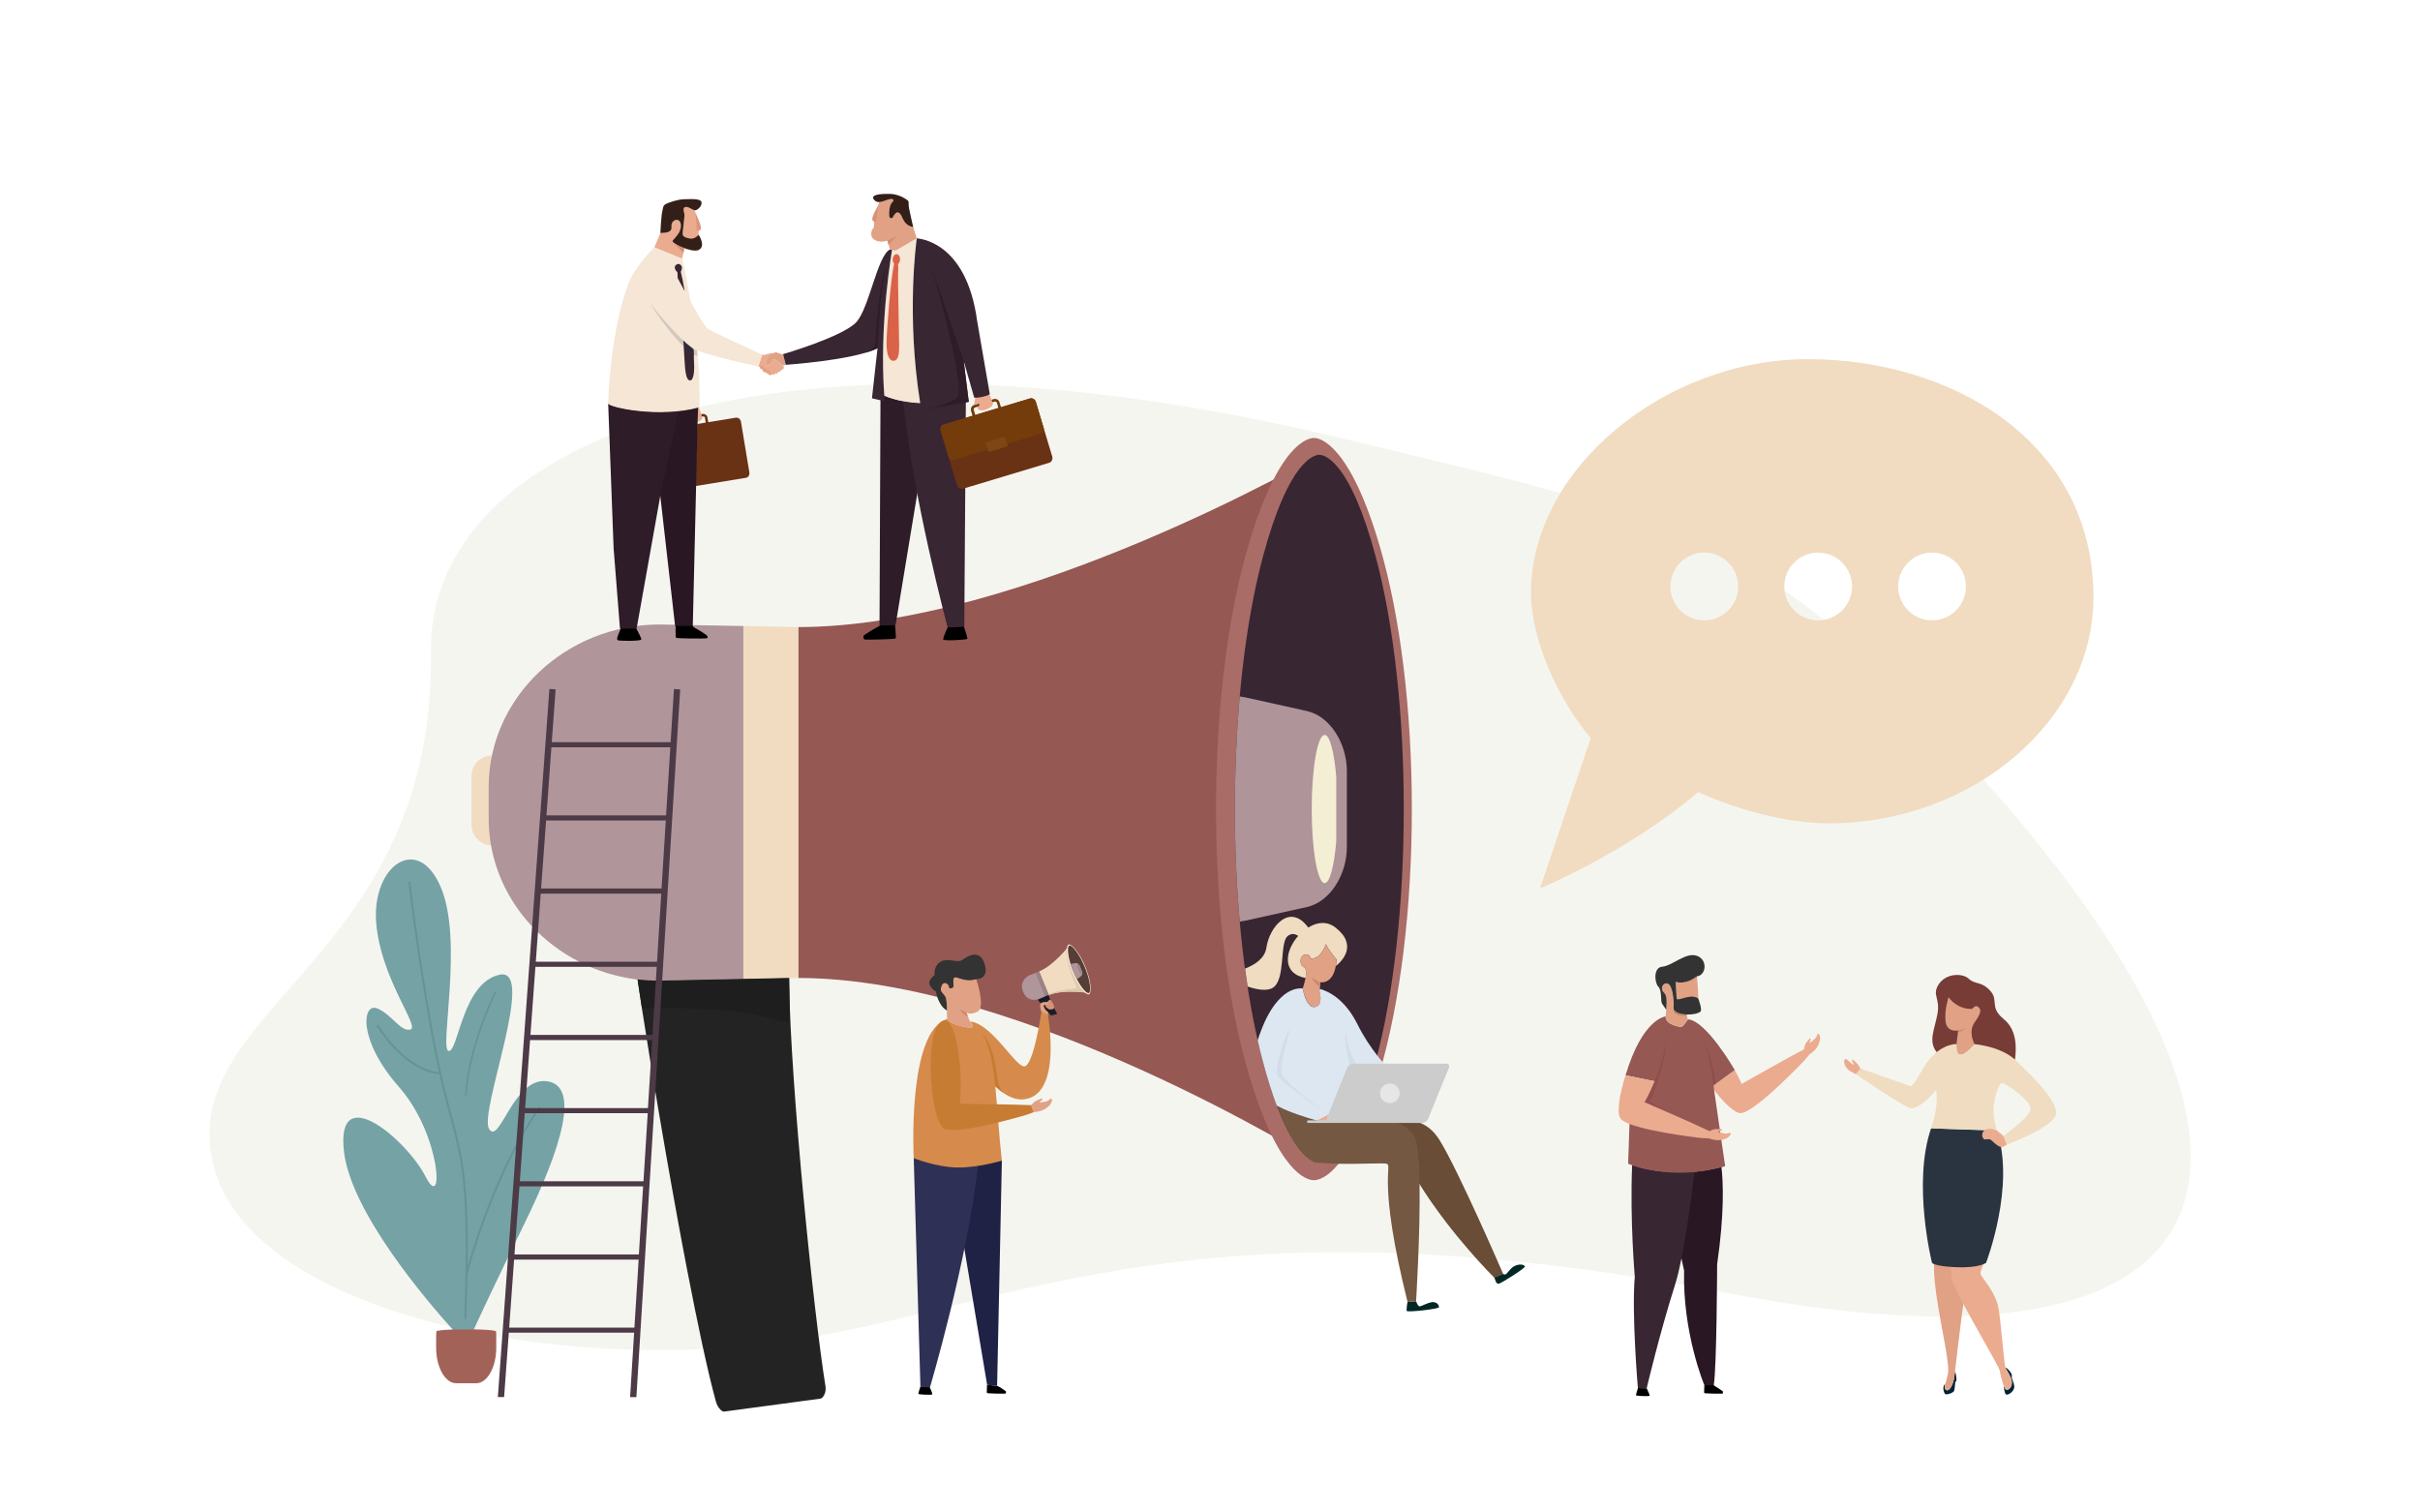 <?xml version="1.0" encoding="iso-8859-1"?>
<!-- Generator: Adobe Illustrator 26.0.3, SVG Export Plug-In . SVG Version: 6.00 Build 0)  -->
<!DOCTYPE svg PUBLIC "-//W3C//DTD SVG 1.1//EN" "http://www.w3.org/Graphics/SVG/1.1/DTD/svg11.dtd">
<svg version="1.1" id="Layer_1" xmlns:x="http://ns.adobe.com/Extensibility/1.0/" xmlns:i="http://ns.adobe.com/AdobeIllustrator/10.0/" xmlns:graph="http://ns.adobe.com/Graphs/1.0/"
	 xmlns="http://www.w3.org/2000/svg" xmlns:xlink="http://www.w3.org/1999/xlink" x="0px" y="0px" viewBox="0 0 3200 2000"
	 style="enable-background:new 0 0 3200 2000;" xml:space="preserve">
<style type="text/css">
	.st0{fill:#FFFFFF;}
	.st1{fill:#F5F5F0;}
	.st2{fill:#75A2A5;}
	.st3{fill:#669396;}
	.st4{fill:#A26258;}
	.st5{fill:#F1DCC1;}
	.st6{fill:#002237;}
	.st7{fill:#E1A185;}
	.st8{fill:#EBAB8F;}
	.st9{fill:#293440;}
	.st10{fill:#773C36;}
	.st11{fill:#CD886C;}
	.st12{fill:#F0DCC1;}
	.st13{fill:#291723;}
	.st14{fill:#382632;}
	.st15{fill:#955853;}
	.st16{opacity:0.1;fill:#660914;}
	.st17{opacity:0.15;fill:#660914;}
	.st18{fill:#333333;}
	.st19{fill:#A96C67;}
	.st20{fill:#AF9499;}
	.st21{fill:#F3EED4;}
	.st22{fill:#B0959A;}
	.st23{fill:#232323;}
	.st24{fill:#1E1E1E;}
	.st25{fill:#4C3A46;}
	.st26{fill:#002725;}
	.st27{fill:#6A4D36;}
	.st28{fill:#755841;}
	.st29{fill:#DDE7F2;}
	.st30{fill:#D3DDE8;}
	.st31{fill:#CCCCCC;}
	.st32{fill:#E6E6E6;}
	.st33{fill:#2E1C28;}
	.st34{fill:#F5E6D5;}
	.st35{fill:#DA6249;}
	.st36{fill:#733C0A;}
	.st37{fill:#693214;}
	.st38{fill:#7D4614;}
	.st39{fill:#331F18;}
	.st40{fill:#D79276;}
	.st41{fill:#D28D71;}
	.st42{opacity:0.17;fill:#223854;}
	.st43{fill:#DC977B;}
	.st44{fill:#1F2245;}
	.st45{fill:#2E3155;}
	.st46{fill:#DDC8AD;}
	.st47{fill:#FFEBD5;}
	.st48{fill:#543E37;}
	.st49{fill:#9C8186;}
	.st50{opacity:0.1;fill:#1A1E28;}
	.st51{fill:#1A1E28;}
	.st52{fill:#151923;}
	.st53{fill:#D68B4C;}
	.st54{fill:#C77C33;}
</style>
<g>
	<rect class="st0" width="3200" height="2000"/>
	<g>
		<path class="st1" d="M569.8,861.9c5.6,405.7-331.5,469.1-289.1,672.7c42.4,203.5,465.2,284.4,764.7,238.1s544.8-196.2,1239.3-62.7
			s782.2-179.7,343.1-673.7c-287.4-323.4-370.6-341.5-860.8-458.5C1025.9,400.8,565.9,579,569.8,861.9z"/>
		<g>
			<g>
				<g>
					<path class="st2" d="M722.8,1429.7c-44-5.4-62.4,85.6-76.1,63c-13.7-22.6,63.4-214.6,13.9-203.8
						c-49.5,10.7-54.4,102.1-67.3,100.8c-12.9-1.3,20.1-145.8-10.7-217.2c-30.8-71.3-91-26.8-85.2,47.3
						c5.8,74,58.4,138.3,45.3,141.6c-13.1,3.3-24.1-19.6-43.7-27.9c-19.6-8.3-27,40.7,28.7,104c55.7,63.3,59.8,166.8,35.2,118.6
						c-24.5-48.2-119.6-130-108-32.8c9.6,80.2,109.5,197,144.3,235.5c7.2-0.5,16.2-0.7,27.1-0.3c9.1-19.8,29.2-63.2,65.6-137.2
						C744.8,1513.6,766.8,1435.1,722.8,1429.7z"/>
					<g>
						<path class="st3" d="M713.8,1463.9c-0.6-0.4-1.4-0.3-1.8,0.3c-53.7,77.2-85,179.7-93.6,210.5c1.5-116-7.4-149-20.8-198.9
							c-4.5-16.9-9.7-36-15.1-61c-23.6-109.1-39.6-246.6-39.7-248c-0.1-0.7-0.7-1.3-1.5-1.2c-0.7,0.1-1.2,0.7-1.2,1.5
							c0.2,1.4,16.2,139.1,39.8,248.3c0.2,0.8,0.4,1.7,0.5,2.5c-3.5-0.3-12.4-1.7-24.1-7.6c-14-7.1-35.1-22.3-55.9-54.6
							c-0.4-0.6-1.2-0.8-1.8-0.4c-0.6,0.4-0.8,1.2-0.4,1.8c21.1,32.9,42.7,48.4,57.1,55.6c13,6.5,22.6,7.6,25.7,7.8
							c5,22.5,9.8,40.2,14,56c15.7,58.3,25.1,93.5,19,266.3c0,0.7,0.5,1.3,1.3,1.4c0,0,0,0,0,0c0.7,0,1.3-0.6,1.3-1.3
							c0.8-21.3,1.3-40.5,1.6-58c0.1-0.1,0.2-0.3,0.3-0.5c0.3-1.3,32.3-127.7,95.6-218.7C714.6,1465.1,714.4,1464.3,713.8,1463.9z"
							/>
						<path class="st3" d="M616,1448.7C615.9,1448.7,615.9,1448.7,616,1448.7c-0.7,0-1.2-0.6-1.1-1.2c3.8-63.7,38.7-135.1,39-135.8
							c0.3-0.6,1-0.8,1.5-0.5c0.6,0.3,0.8,1,0.5,1.5c-0.3,0.7-35,71.7-38.8,134.9C617.1,1448.3,616.6,1448.7,616,1448.7z"/>
					</g>
				</g>
				<path class="st4" d="M655.9,1760.2c0,0-4.3-2.4-39.4-2.4c-35.1,0-39.4,2.4-39.4,2.4c-0.2,2.5-0.4,5.2-0.4,7.8v14.1
					c0,25.8,11.9,47,26.5,47h26.5c14.6,0,26.5-21.1,26.5-47v-14.1C656.3,1765.4,656.1,1762.8,655.9,1760.2z"/>
			</g>
			<g>
				<g>
					<path class="st5" d="M2036.4,1174.7c0,0,115.3-47.3,209.1-127.3c47.9,21.9,114.8,41.3,172.8,41.3
						c189.5,0,349.9-135.6,349.9-299.1c0-206.2-188.1-314.7-377.6-314.7c-189.5,0-366.1,145.3-366.1,308.8
						c0,64.9,37.8,143.5,78.9,192.3L2036.4,1174.7z M2510,775.5c0-24.7,20.1-44.8,44.8-44.8c24.7,0,44.8,20.1,44.8,44.8
						c0,24.7-20.1,44.8-44.8,44.8C2530.1,820.3,2510,800.3,2510,775.5z M2359.4,775.5c0-24.7,20.1-44.8,44.8-44.8
						c24.7,0,44.8,20.1,44.8,44.8c0,24.7-20.1,44.8-44.8,44.8C2379.4,820.3,2359.4,800.3,2359.4,775.5z M2208.8,775.5
						c0-24.7,20.1-44.8,44.8-44.8c24.7,0,44.8,20.1,44.8,44.8c0,24.7-20.1,44.8-44.8,44.8C2228.8,820.3,2208.8,800.3,2208.8,775.5z"
						/>
				</g>
			</g>
			<g>
				<g>
					<g>
						<g>
							<g>
								<g>
									<path class="st6" d="M2572.1,1829.9c-1,3.7-1.1,6.4,1,8c4.2,3.1,8.8-6.4,10.2-12.7c0.6-2.7,1.2-6.8,1.7-11.6
										c0.6,1,1.1,2.1,1.4,4.6c1.8,11.9-0.7,6.7-1,10.1c-0.3,3.4-0.7,8.7-1.5,11s-10.6,6.2-12.3,3.6
										C2570.1,1840.4,2568.1,1833.4,2572.1,1829.9z"/>
									<path class="st7" d="M2586.7,1675c5.9,0.2,11,0.1,15.5-0.2c-1,23.3-6.2,48.4-8.4,66.7c-1.8,14.8-7.2,57.8-8.5,70.6
										c-0.6,5.4-1.1,10-1.8,13c-1.5,6.3-6,15.7-10.2,12.7c-4.2-3.1,0.5-10.4,2.5-21.4c0.3-1.4,0.4-2.8,0.4-4.3
										c0.2-20.1-13.7-75.1-17.8-116.7c-0.9-9.4-1.2-17.5-1.1-24.3C2561.7,1672.7,2570.4,1674.4,2586.7,1675z"/>
								</g>
								<g>
									<path class="st6" d="M2652.6,1837.5c2.8,1,7.7-2.3,7.7-9.1c0-6.8-6.6-16.4-7.9-18.5c-0.2-0.3-0.4-0.8-0.5-1.5
										c2.6,0.6,9.2,8,8.4,11.2c-0.9,3.7,2,5.6,3.1,12.9c1.1,7.3-8.3,12.8-10.7,11.5c-2.4-1.3-3.2-11.4-3.2-11.5
										C2650.7,1835.3,2651.8,1837.2,2652.6,1837.5z"/>
									<path class="st8" d="M2586.7,1675c19.1,0.7,30.2-1.9,36.1-4c-2.3,6-4.1,11.1-4.1,12.7c0,4.6,20.1,23.4,24,46.5
										c3.2,18.4,6.9,68.4,8.9,77.3c0.3,1.2,0.5,2.1,0.8,2.5c1.2,2.1,7.9,11.7,7.9,18.5s-4.9,10.1-7.7,9.1c-2.8-1-7.5-19-8.4-25.3
										c-0.1-0.6-0.5-1.6-1-2.8c-9.9-20.2-62.1-107.4-62.7-119.8c-0.2-4.2-0.5-9.5-0.9-15
										C2581.8,1674.8,2584.1,1674.9,2586.7,1675z"/>
								</g>
							</g>
							<path class="st9" d="M2553.5,1492l43.3,1.6l43.6,1.3c25.1,72.9-14.2,175-14.2,175s-9.2,7-39,5.8s-32.5-5.8-32.5-5.8
								S2528.4,1564.9,2553.5,1492z"/>
						</g>
						<g>
							<path class="st10" d="M2664.5,1401.3c0,0-27.9-17.7-51.7-19.3s-32.8-0.7-40.9,3.5c-4.6,2.4-8.3,4.6-10.7,6.1
								c-12-14.3-3-30.5,0.7-50.7c4-21.6-7.8-24.8,1.8-39.5c9.7-14.7,31.6-14.9,39.7-7.1c8.1,7.8,16.3,2.8,28.2,15.7
								c11.9,12.9-1.6,21.6,18,37.6C2667.9,1362.6,2666.1,1386.9,2664.5,1401.3L2664.5,1401.3z"/>
							<g>
								<path class="st7" d="M2589.3,1362.6c0,0-14.7,3.2-16.6-11.7c-2-14.9,3.9-32.2,3.9-32.2s10.6,16.1,31.2,15.4
									c0,0,4.2-5.9,7.8-2.8c3.7,3,5.4,6.9-4.2,20.1s-0.4,29.4-0.4,29.4s-25.6,31.6-23.9-0.1L2589.3,1362.6z"/>
								<path class="st11" d="M2589.3,1362.6c0,0,5.5-0.9,10.2-3.1c0,0-3.9,3.8-10.5,5.5L2589.3,1362.6z"/>
							</g>
						</g>
						<g>
							<path class="st12" d="M2460,1412.9l66.4,23.4c0,0,2.3,1.7,15.4-21.6c19.9-35.4,45.2-34.1,45.2-34.1
								c-1.7,31.7,23.9,0.1,23.9,0.1l0,0l0,0c0,0,35.1,2.7,54.5,21.4c19.5,18.6,56.2,53.7,53.3,71.1c-2.9,17.4-65.2,40.4-65.2,40.4
								l-4.6-11.3c0,0,33-23.4,35.9-34.7c2.8-11.4-31.4-34-36.4-35.2c-5-1.2-10,14.5-11.9,28.8c-1.9,14.3,3.9,33.7,3.9,33.7
								l-86.9-2.9c0,0,11.1-30.1,6.4-50.8c-8.9,12-24.1,24.8-33.1,24.3c-7.8-0.5-72.9-45.1-72.9-45.1L2460,1412.9z"/>
							<g>
								<path class="st8" d="M2454,1420.4c0,0-3.2-1.4-7.9-4.3s-9.6-10.7-6.7-15.4c1.5-2.5,9.2,6.7,11.4,7.1c1.7,0.3-3.2-6-1.6-6.6
									c1.6-0.6,6.6,5.2,8.3,7.4c1.6,2.2,2.6,4.4,2.6,4.4L2454,1420.4z"/>
								<path id="XMLID_1_" class="st8" d="M2625.9,1493.8c11.6-5,23.1,8.5,23.1,8.5l0,0l4.6,11.3l-3.9,2.3
									c-4.6,3.9-13.2-5.3-16.4-8.1c-3.2-2.8-6.7-0.6-9.3-1.2S2618.2,1497.1,2625.9,1493.8z"/>
							</g>
						</g>
					</g>
				</g>
				<g>
					<g>
						<g>
							<g>
								<path d="M2177.5,1835.8c1.8,3.4,4.1,9.1,3.8,9.8c-0.5,1.1-17.9,0.3-18.1-0.6c-0.1-0.6,1.6-6.1,2.7-9.5L2177.5,1835.8z"/>
								<path id="XMLID_7_" d="M2253.7,1831.7c0,0-0.5,9.8-0.2,10.4c0.3,0.6,22.1,1,23.7,0.8c1.5-0.2,1.2-2.7,0.9-3.1
									c-0.3-0.4-7.1-5-8.8-5.9c-1.7-0.9-3.2-2.3-3.2-2.3H2253.7z"/>
								<path class="st13" d="M2197.6,1549c21,2.3,48.1,2.1,78.7-6c2.3,20,4.1,61.1-5.7,128.7c0,0-0.5,138.1-4.5,160h-12.4
									c0,0-28.9-68.7-26.8-151.7C2226.9,1680,2211.2,1607.8,2197.6,1549z"/>
								<path class="st14" d="M2158.2,1540.4c11.8,4.1,42.2,12.7,82.6,8.9c-4,33.3-14.5,113.7-25.6,148.7
									c-20.7,65.1-37.8,137.9-37.8,137.9l-11.6-0.3c0,0-8.4-98-4.1-147.3C2161.8,1688.3,2155.1,1614.6,2158.2,1540.4z"/>
							</g>
						</g>
						<g>
							<g>
								<g>
									<path class="st8" d="M2293.9,1414.9c3.7,6.7,6.9,13,9,18.4c0,0,65.6-37.2,82.3-45.6l0,0c0.1-0.5,0.9-5.8,3.2-8.7
										c2.4-3,4.6-7.1,5.6-5.8c0.9,1.3-1.6,5.2-1,5.7c0.3,0.3,3.2-2,5.5-4.1c1.1-0.9,2.3-2,2.9-3c0,0,0,0,0,0c0,0,0-0.1,0.1-0.1
										c1.4-2.3,0.5-2.7,2.1-4.2c1.7-1.5,2.3,1.4,2.4,1.4c0.7,2.2,1.1,5.7,0.3,7.8c-1.2,2.9-2.1,10-13.4,17.4l0,0l-7.1,8.4
										c0,0-63.5,67.1-83.4,69.4c-8.2,0.9-24-14.4-39-34.6L2293.9,1414.9z"/>
									<path class="st15" d="M2187.8,1429.8l-38.3-7.9c22.6-75.8,53.1-77.9,53.1-77.9c-0.9,10.8,17.6,13.7,20.4,14
										c2.2,0.2,9-10.1,9-10.1c24.2,1.5,61.9,67,61.9,67l-28,20.5l0.7,6.2c0.1,0.4,14.6,100.5,14.6,100.5
										c-73.6,21.2-128.3-3.3-128.3-3.3l1.8-52.3L2187.8,1429.8z"/>
									<path class="st8" d="M2149.5,1421.9l38.3,7.9c-4.3,10.7-8.9,20.5-13.2,27.6c0,0,69.1,30,85.9,38.3l0,0c0,0,5-2.8,8.9-2.7
										c3.9,0.1,8.5-0.6,8,1c-0.5,1.6-5.1,1.9-5.2,2.6c-0.1,0.5,3.5,1.3,6.6,1.9c1.4,0.4,3,0.6,4.2,0.5c0,0,0,0,0,0
										c0,0,0.1,0,0.1,0c2.7-0.3,2.5-1.3,4.6-0.9c2.2,0.4,0.3,2.7,0.4,2.7c-1.4,1.9-3.9,4.3-6.1,4.9c-3.1,0.8-9.3,4.3-22-0.3l0,0
										l-10.9-0.6c0,0-91.8-10.4-105.6-24.9C2137.2,1473.6,2141,1448.5,2149.5,1421.9z"/>
								</g>
								<g>
									<path class="st16" d="M2204,1371.1L2204,1371.1c0,0-2.4,47.4-22.7,85.1c0,0,16.8,11.5,33.2,18.7c-20.7-9.1-40-17.5-40-17.5
										C2186.6,1437.4,2201.3,1396.7,2204,1371.1z"/>
									<path class="st17" d="M2253.6,1377.1L2253.6,1377.1c0,0,9.7,20.5,15.2,56.1l-3,2.2
										C2263.2,1412.7,2259.6,1392.7,2253.6,1377.1z"/>
								</g>
							</g>
							<g>
								<g>
									<g>
										<path class="st7" d="M2234.8,1320.7c-11.3,1.1-17.5,3.5-17.8-1.2c-0.2-3.8-1-16.2-1.2-20.8l0.3-0.3
											c12.8,3.9,25.5-5.8,27.4-7.3c0.1,0,0.2,0,0.3,0c0.2,1.7,1.7,16.7,1.9,29.1C2245.3,1320.2,2240.2,1320.2,2234.8,1320.7z"/>
										<path class="st7" d="M2199.8,1301.6c3.1-2.3,5.7-1.2,7.4,0.3c0,0,0,0,0,0c1,1.3,1.9,3,2.7,5.1c2.6,7.1,3.5,17.8,3,25.6
											c-0.3,5.5,8.2,8.4,17.2,8.8l1.8,6.5c0,0-6.8,10.3-9,10.1c-2.8-0.3-21.3-3.2-20.4-14c0.3-3.1,0.5-6,0.7-8.8
											c0.8-11.3,0.7-19.4-2.9-22.6C2195.9,1308.8,2197.6,1303.3,2199.8,1301.6z"/>
									</g>
									<path class="st11" d="M2221.8,1342.9c-10.6-1.5-8.7-8.5-8.7-8.5s0,0,0,0c1.4,4.4,9,6.8,17,7.1l0.5,1.7
										C2228.4,1343.2,2225.8,1343.4,2221.8,1342.9z"/>
									<path class="st11" d="M2227.2,1298.9c8.3-1.6,15-6.7,16.3-7.7c0.1,0,0.2,0,0.3,0c0,0.3,0.1,1,0.2,2.1
										c-1.7,0.2-3.5,0.8-6.8,3.1C2234.6,1298,2230.8,1298.7,2227.2,1298.9z"/>
								</g>
								<path class="st18" d="M2197.9,1278.3c13.7-1.2,31.5-19.9,46.3-14.3c14.3,5.5,11.8,25.7-0.4,27.1c-0.1,0-0.2,0-0.3,0
									c-1.9,1.5-14.6,11.1-27.4,7.3l-0.3,0.3c0.3,4.5,1,16.9,1.2,20.8c0.2,4.7,7.6-0.5,18.9-1.6c5.4-0.5,9.4,2.3,9.7,2.3
									c0,0,0,0,0,0s5.8,15.1,2.9,17.5c-3.5,2.8-11.1,4.1-18.3,3.8c-9-0.4-17.6-3.3-17.2-8.8c0.5-7.8-0.4-18.5-3-25.6
									c-0.7-2-1.6-3.8-2.7-5.1c0,0,0,0,0,0c-1.7-1.5-4.3-2.7-7.4-0.3c-2.2,1.7-3.9,7.2,0.5,11c3.7,3.2,3.8,11.3,2.9,22.6
									c-1.7-2.5-3.9-5.9-5.4-7.8c-2.5-3.3,0.1-17.6-5-22.7C2187.7,1299.6,2186,1279.4,2197.9,1278.3z"/>
							</g>
						</g>
					</g>
				</g>
				<g>
					<g>
						<g>
							<g>
								<path class="st5" d="M648.1,1082v-41.6c0-14.2,1.5-28,4.3-41.4h-2c-14.8,0-26.9,12.1-26.9,26.9v65
									c0,14.8,12.1,26.9,26.9,26.9h0.9C649.2,1106.2,648.1,1094.2,648.1,1082z"/>
								<g>
									<g>
										<g>
											<path class="st15" d="M1744.6,601.4c0,0-392.6,227.8-689.1,227.8v232v232c296.6,0,689.1,245,689.1,245l-14.7-477
												L1744.6,601.4z"/>
											<g>
												<g>
													<path class="st19" d="M1737.4,1560.6c-9.5,0-47.5-9-86.6-141.8c-27.6-93.6-42.8-217.6-42.8-348.9
														c0-131.4,15.2-255.3,42.8-348.9c39.8-135.1,79.2-141.9,86.7-141.9c7.1,0,46.8,6.8,86.6,141.9
														c27.6,93.6,42.8,217.6,42.8,348.9c0,131.4-15.2,255.3-42.8,348.9C1784.9,1551.5,1746.8,1560.6,1737.4,1560.6z"/>
													<path class="st14" d="M1744.6,1537.4c-8.2,0-41-7.9-74.8-134.6c-23.8-89.4-36.9-207.6-36.9-333
														c0-125.4,13.1-243.6,36.9-333c34.4-128.9,68.3-135.4,74.8-135.4c6.1,0,40.3,6.5,74.7,135.4
														c23.8,89.4,36.9,207.6,36.9,333c0,125.4-13.1,243.6-36.9,333C1785.5,1529.6,1752.7,1537.4,1744.6,1537.4z"/>
												</g>
												<g>
													<path class="st20" d="M1728.1,940.2l-81.7-18.1c-2.4-0.5-4.7-0.9-7.1-1.2c-4.2,47.4-6.4,97.6-6.4,148.9
														c0,51.3,2.2,101.4,6.4,148.9c2.3-0.3,4.7-0.7,7.1-1.2l81.7-18.1c30.3-6.7,52.9-42.2,52.9-79.6v-100.1
														C1780.9,982.4,1758.4,946.9,1728.1,940.2z"/>
													<path class="st21" d="M1767,1027.3c-2.8-32.8-8.6-55.5-15.4-55.5c-9.4,0-17.1,43.9-17.1,98c0,54.1,7.7,98,17.1,98
														c6.8,0,12.6-22.7,15.4-55.5V1027.3z"/>
												</g>
											</g>
										</g>
										<g>
											<g>
												<path class="st22" d="M983,827.8v466.9l-51.8,1l-8.2,0.2l-50.2,1c-1,0-1.9,0-2.9,0c-0.2,0-0.4,0-0.5,0
													c-0.2,0-0.5,0-0.7,0c-0.2,0-0.4,0-0.6,0c-0.1,0-0.2,0-0.3,0c-0.6,0-1.2,0-1.8,0c-0.3,0-0.6,0-0.9,0
													c-0.6,0-1.2,0-1.8-0.1c-0.7,0-1.4-0.1-2.1-0.1c-0.8,0-1.6-0.1-2.5-0.1c-0.4,0-0.8,0-1.3-0.1c-0.7,0-1.4-0.1-2-0.1
													c-0.3,0-0.6,0-0.9-0.1c-0.1,0-0.3,0-0.4,0c-0.1,0-0.2,0-0.4,0c-0.2,0-0.4,0-0.5,0c-0.8,0-1.5-0.1-2.3-0.2
													c-0.6,0-1.2-0.1-1.9-0.2c-0.8-0.1-1.5-0.2-2.3-0.2c-0.5,0-1.1-0.1-1.6-0.2c-0.7-0.1-1.4-0.2-2.1-0.2v0
													c-0.4,0-0.7-0.1-1.1-0.1c-3.8-0.5-7.7-1.1-11.5-1.8c-0.7-0.1-1.3-0.2-2-0.4c-0.2,0-0.4-0.1-0.6-0.1
													c-0.7-0.1-1.3-0.3-2-0.4c-3-0.6-6-1.3-9-2c-0.7-0.2-1.3-0.3-2-0.5c-0.1,0-0.3-0.1-0.4-0.1c-0.7-0.2-1.3-0.3-2-0.5
													c-2.2-0.6-4.4-1.2-6.6-1.8c-1.5-0.4-2.9-0.9-4.3-1.3c-0.7-0.2-1.4-0.5-2.2-0.7c-0.7-0.2-1.4-0.5-2.1-0.7
													c-1.4-0.5-2.9-1-4.3-1.5c-0.7-0.3-1.4-0.5-2.1-0.8c-1.4-0.5-2.8-1.1-4.2-1.6c-0.7-0.3-1.4-0.6-2.1-0.8
													c-0.7-0.3-1.4-0.6-2.1-0.8c-4.1-1.7-8.2-3.5-12.2-5.5c-0.7-0.3-1.3-0.7-2-1c-0.7-0.3-1.3-0.7-2-1c-0.7-0.3-1.3-0.7-2-1
													c-2.7-1.4-5.3-2.9-8-4.4c-65.8-37.7-110-106.2-110-184.2v-41.6c0-118.2,101.7-214.9,226.1-214.9L983,827.8z"/>
												<polygon class="st5" points="983,1294.7 1055.5,1293.2 1055.5,829.2 983,827.7 												"/>
											</g>
										</g>
									</g>
									<g>
										<path class="st23" d="M1085.3,1849.4l-127.9,17.2c-0.1,0-0.2,0-0.3,0c-0.7,0-2.3-0.5-4.4-2.5c-2.7-2.6-4.9-6.5-6.1-11
											c-10.7-38.7-24.1-102.1-38.1-174.5c-2.1-10.9-4.2-21.9-6.3-33.1c-1.4-7.3-2.7-14.7-4.1-22.1c-0.4-2.3-0.9-4.7-1.3-7
											c-5.7-31-11.3-62.7-16.8-94.1c-0.4-2.3-0.8-4.7-1.2-7c-5.6-32.1-10.9-63.9-15.9-94c-0.4-2.3-0.8-4.7-1.2-7
											c-5-30.6-9.6-59.4-13.6-85.3c-0.4-2.9-0.9-5.8-1.3-8.7c-0.4-2.3-0.7-4.7-1.1-7c-0.9-6-1.8-12-2.7-18v0
											c2.4,0.3,4.9,0.6,7.3,0.8c3.5,0.3,7.1,0.6,10.7,0.8c0.7,0,1.4,0.1,2.1,0.1c0.6,0,1.2,0,1.8,0.1c0.3,0,0.6,0,0.9,0
											c0.6,0,1.2,0,1.8,0c0.1,0,0.2,0,0.3,0c0.2,0,0.4,0,0.6,0c0.2,0,0.5,0,0.7,0c0.2,0,0.4,0,0.5,0c1,0,1.9,0,2.9,0l50.2-1
											l8.2-0.2l112.4-2.3c0,1.1,0,2.2,0,3.3c2,140.3,32.3,437.4,48,535.3C1093.1,1840.9,1088.8,1848.2,1085.3,1849.4z"/>
										<path class="st24" d="M1044.5,1352.9c-10.4-2.4-21.9-5.2-34.7-8.5c-22.3-5.8-51.7-8.8-80.9-10.2c-2.7-0.1-5.5-0.3-8.2-0.4
											c-26.5-1.1-52.3-0.9-71.7-0.5c-0.2-1.5-0.5-3-0.7-4.5c-0.4-2.9-0.9-5.8-1.3-8.7c-0.4-2.3-0.7-4.7-1.1-7
											c-0.9-6-1.8-12-2.7-18v0c1,0.1,2.1,0.3,3.1,0.4c0.4,0,0.7,0.1,1.1,0.1c1,0.1,2,0.2,3,0.3c0.2,0,0.3,0,0.5,0
											c0.8,0.1,1.5,0.1,2.3,0.2c0.2,0,0.4,0,0.5,0c0.1,0,0.2,0,0.4,0s0.3,0,0.4,0c1,0.1,1.9,0.1,2.9,0.2c0.4,0,0.8,0.1,1.3,0.1
											c0.8,0,1.6,0.1,2.5,0.1c0.7,0,1.4,0.1,2.1,0.1c0.6,0,1.2,0,1.8,0.1c0.3,0,0.6,0,0.9,0c0.6,0,1.2,0,1.8,0
											c0.1,0,0.2,0,0.3,0c0.2,0,0.4,0,0.6,0c0.2,0,0.5,0,0.7,0c0.2,0,0.4,0,0.5,0c1,0,1.9,0,2.9,0l50.2-1l8.2-0.2l112.4-2.3
											c0,1.1,0,2.2,0,3.3C1043.9,1315.8,1044.1,1334.5,1044.5,1352.9z"/>
									</g>
								</g>
							</g>
							<g>
								<path class="st25" d="M833.2,1847.4l5.3-85.2H672.8l-6.2,85.2h-8.3L726.5,911l8.2,0.6l-5.1,69.8h157.2l4.4-70.3l8.2,0.5
									l-57.9,935.9H833.2z M673.3,1755.6h165.6l5.6-90H679.8L673.3,1755.6z M680.3,1658.8h164.5l5.6-90H686.9L680.3,1658.8z
									 M687.4,1562h163.5l5.6-90H693.9L687.4,1562z M694.4,1465.3h162.4l5.6-90H700.9L694.4,1465.3z M701.4,1368.5h161.4l5.6-90
									H708L701.4,1368.5z M708.5,1271.7h160.3l5.6-90H715L708.5,1271.7z M715.5,1174.9h159.3l5.6-90H722.1L715.5,1174.9z
									 M722.6,1078.2h158.2l5.6-90H729.1L722.6,1078.2z"/>
							</g>
						</g>
						<g>
							<g>
								<g>
									<path class="st26" d="M1975.9,1689l11.6-4.6c0,0,1,1.4,3.3,0.7c2.2-0.7,6.1-8,11.5-10.8c5.4-2.8,11.8-3,14.2,0.2
										c1.4,1.8-30.3,21.7-34.3,22.9C1978.1,1698.5,1977.3,1692.3,1975.9,1689z"/>
									<path class="st27" d="M1876.5,1484.3c9.3,3.3,18.8,10.1,26.9,23c25,40.1,84.2,177.1,84.2,177.1l-11.3,5.5
										c0,0-56.9-55.9-99.9-125.1c-0.4-24.3-1.8-44.9-4.8-55.7c-3.7-13.2-15.4-20.7-29.3-24.7c0,0,0.1,0,0.1,0H1876.5z"/>
								</g>
								<g>
									<path class="st26" d="M1861.3,1721.4l11.2-0.7c0,0,2,6,4.2,6.7s13.5-6.5,19.3-5.5c5.8,1,6.4,4.4,6.9,6.6
										s-39.1,6.9-42.7,5.1C1859.4,1733.3,1860.7,1723.1,1861.3,1721.4z"/>
									<path class="st28" d="M1872.5,1720.8L1872.5,1720.8l-11.3,0.7v0c-40.6-162.7-19.2-179.8-27.6-182.6c-4.2-1.4-33,0.6-63.5,0
										c-7.4-0.2-15-0.5-22.3-1.1h0c-1.1-0.1-2.1-0.2-3.2-0.3c-0.4,0-0.8-0.1-1.2-0.1c-1.7-0.2-3.3-0.3-4.9-0.5c0,0,0,0,0,0
										c-4.1-1.6-9.6-5-16-12.1c-9.6-10.6-21.4-29.4-33.9-62.8c0.7,0.3,1.3,0.6,2,0.9c0,0,0.1,0,0.1,0.1
										c20.9,9.2,46.2,16.1,51.6,18.3l0.5,0.2c0,0,0,0,0,0c0,0,0.1,0,0.1,0c0.3,0.1,0.4,0.2,0.4,0.3c0,0.1,0,0.1-0.1,0.1
										c-0.1,0.1-0.2,0.1-0.3,0.2c-1.9,0.7-10.1,0.1-11.6,0.1c-1.7,0-2.9,1.2-1.6,1.7c0.6,0.2,6.5,0.3,13.2,0.2
										c9.2,0,19.7-0.2,19.7-0.2c10.8,0,20.5-0.1,29.1-0.1v0c3.3,0,6.5,0,9.5,0c18.5,0,31.6,0,41.1,0.5c1.9,0.1,3.7,0.2,5.3,0.3
										c0.2,0.1,0.4,0.2,0.7,0.3c10.4,4.5,21.1,12.8,24,23.4c3.1,11,4.5,32.5,4.8,57.8v0C1878.1,1631,1872.5,1720.8,1872.5,1720.8
										z"/>
								</g>
							</g>
							<g>
								<path class="st12" d="M1766.3,1277.5c0.1-0.3,0.1-0.6,0.2-1c0.1-0.3,0.1-0.7,0.2-1c0.1-0.3,0.1-0.7,0.1-1.1
									c0-0.4,0.1-0.7,0.1-1.1c0.1-0.7,0.1-1.4,0.2-2.1c0-0.4,0.1-0.8,0.1-1.2c0-0.4,0.1-0.8,0.1-1.3c0,0-11.9-13.7-14-20.3
									c0,0-5.3,17.2-17,19c-1,0.2-2,0.2-3.1,0.1c0,0-2.2-7.5-8.3-5.1c-6.1,2.4-7.5,13-0.5,16.7c2.5,1.3,3,5.2,2.6,9.7
									c0,0.3,0,0.6-0.1,0.9c0,0.1,0,0.1,0,0.2c-0.1,0.7-0.2,1.4-0.3,2.2c-0.1,0.4-0.1,0.8-0.2,1.2c-32.2-6.4-27-36.2-9.8-55.7
									c-3.7-2.7-8.7-4.1-14,0.3c-10.9,9-2.3,57.7-19.6,68.3c-7.7,4.7-21,2.5-33.2-1.7c-1.2-7.8-2.4-15.7-3.4-23.7
									c12.7-5,26.1-13.3,28.2-27.8c3.8-27,30.8-60,55.3-26.5c1.7-1,3.5-2,5.2-2.8c10.1-4.5,21-4.8,30.4,2.5
									C1796.1,1249.7,1774.4,1271.1,1766.3,1277.5z"/>
								<g>
									<path class="st7" d="M1745.9,1298.9c0,0,19.6,3.8,21.4-30.1c0,0-11.9-13.7-14-20.3c0,0-6.3,20.3-20.2,19.1
										c0,0-2.2-7.5-8.3-5.1c-6.1,2.4-7.5,13-0.5,16.7c7,3.7-1.7,27.7-1.7,27.7s4.4,26.4,16.2,24.6c11.8-1.9,6.1-20.4,6.1-20.4
										L1745.9,1298.9z"/>
									<path class="st11" d="M1745.9,1298.9l-0.5,5.8c-10.4-5.8-10.2-12.5-10.2-12.5C1742.1,1298.6,1745.9,1298.9,1745.9,1298.9z"
										/>
								</g>
							</g>
							<g>
								<g>
									<path class="st29" d="M1830.6,1407.2c-1,0-2.1,0-3.3,0c-2.8,0-5.9-0.1-9.2-0.1c-12.9-0.1-27.7-0.1-29.2,0.3
										c-2.7,0.8-4.9,1.5-6.5,4.4c-1.6,2.9-27.7,69.7-28.6,70.1c-0.5,0.2-6.1,0.2-10.7,0.1c-0.1,0-0.2,0-0.3,0c-0.1,0-0.2,0-0.4,0
										c-0.6-0.2-1.2-0.3-1.8-0.5c-16.6-4.8-35.2-10.7-50.4-18.5c-0.7-0.4-1.2-0.5-1.9-0.9l-0.1-0.2c-6-16.1-12.3-35.5-18.5-59
										c-2.3-8.8-4.6-17.9-6.7-27.2c0,0,0,0,0,0c1.3-4.3,2.8-8.6,4.5-12.7c11.2-30.7,31.2-57.8,55-56c0,0,2.5,15.1,8.8,21.6
										c0.3,0.3,0.5,0.5,0.8,0.8c0.3,0.2,0.5,0.4,0.8,0.7c0.4,0.3,0.8,0.6,1.3,0.8c0.3,0.1,0.6,0.3,0.9,0.4c0.9,0.3,1.9,0.5,3,0.4
										c0.2,0,0.4,0,0.6-0.1c11.8-1.9,6.1-20.4,6.1-20.4l0.3-3.6c11.3,3.1,33.3,13.3,50.1,47.2c7.8,15.8,17.3,29.8,25.9,40.9
										c2.4,3.1,4.7,6,7,8.6c0.6,0.7,1.2,1.4,1.8,2.1C1830.2,1406.7,1830.4,1406.9,1830.6,1407.2z"/>
									<g>
										<g>
											<g>
												<path class="st30" d="M1756.2,1473.8c0,0-61.3-41.8-66.9-51c-5.5-9.2,13.4-61.9,15.6-61.3c2.2,0.6-15.9,49.4-8.6,61.1
													c9,14.3,60,51.1,60,51.1L1756.2,1473.8z"/>
												<path class="st30" d="M1788.1,1406.8c-0.7,0.1-2.2,0.7-3.4,1.6c-2.2-10.6-8.7-43.1-4.9-39.8c0,0,2.5,20,13.1,38
													C1791.3,1406.6,1788.8,1406.6,1788.1,1406.8z"/>
											</g>
										</g>
										<path class="st8" d="M1754,1481.7l-11.3-0.2l-0.5-0.2l14.3-7.5c0,0,0.1,0,0.2,0.1L1754,1481.7z"/>
									</g>
								</g>
								<g>
									<path class="st31" d="M1730,1481.5h23.7c0-0.6,0.1-1.2,0.4-1.9l27.6-67.8c1.2-2.9,4.8-5.3,7.9-5.3h122.8
										c3.2,0,4.8,2.4,3.6,5.3l-27.6,67.8c-1.2,2.9-4.8,5.3-7.9,5.3h-106.2h-16.6H1730c-1,0-1.7-0.8-1.7-1.7
										C1728.3,1482.2,1729.1,1481.5,1730,1481.5z"/>
									<circle class="st32" cx="1837.8" cy="1445.7" r="13"/>
								</g>
							</g>
						</g>
					</g>
					<g>
						<g>
							<g>
								<g>
									<path class="st8" d="M1024.7,475.8c-0.8-0.6-1.4-0.7-2-0.5c-0.2,0.1-0.4,0.2-0.6,0.4c-0.5,0.5-0.9,1.5-1.3,2.7
										c-0.4,1.7-2.4,3.4-4.3,4.1c-0.1,0-0.1,0-0.2,0.1c-0.1,0-0.2,0-0.2,0.1c-0.1,0-0.2,0-0.2,0.1c-0.8,0.2-1.5,0.1-2-0.1
										c-2.4-1.2,0.9-7.9,2.4-11c0.2-0.5,0.4-0.9,0.6-1.1c0,0,0,0,0,0c0.8-1.8,3.9-2.1,6.6-3.5c-2.6-0.7-5.1,0.3-7.3,0.7
										c-2.6,0.4-2.9,1.1-5.3,1.4c-2.5,0.3-3,0-3,0l-5.2,15.5l2.9,0.8l14.4,9.2c0,0,1.4,0.8,3,0.7c1.7-0.1,1.8-1.6,1.8-1.6
										s1.9,0.5,2.9-0.1c1.5-0.8,1-2,2.2-2.1c3.7-0.5,3.2-2.6,3.2-2.6s1.2-0.3,2-0.6c0.8-0.4,1.5-1.4,1.5-2.3
										c-0.1-0.8-0.6-1.7-0.7-1.9C1035.7,483.7,1026.7,477.2,1024.7,475.8z"/>
									<path class="st7" d="M1035.4,468.3c-0.8,0.1-1.4,0.3-4.9-0.9c-3.6-1.1-4-2.4-6.8-0.8c-2.8,1.5-6.1,1.8-7,3.6
										c-0.9,1.9-5.9,10.8-3.1,12.2c2.1,1.1,6.6-1.4,7.3-4c0.7-2.6,1.7-4.1,3.7-2.7c2,1.4,11.1,7.9,11.1,7.9l3.2-1.3L1035.4,468.3
										z"/>
									<path class="st7" d="M1020.7,494.7c0,0-2,2.2-3.4,1.2c-1.4-1-1.2-1.5-1.5-1.7c-0.4-0.2-2-0.2-2.6-1c-0.6-0.9-0.3-1-0.6-1.1
										c-0.3-0.2-2,0.6-3.4-0.8c-1.4-1.4-0.6-2.2-0.9-2.8c-0.4-0.5-2.7-0.1-3.3-1.8c-0.6-1.7,0.2-3.1,0.7-3.3
										c0.4-0.1,2.4,0,3.3,1.2c0.9,1.2,1.1,2.1,1.4,2.4c0.3,0.3,2,0.1,3,0.9c1,0.8,1.3,1.5,1.6,1.8c0.3,0.2,1.6,0.1,2.5,1
										c0.9,0.9,0.8,2,1.3,2.5C1019.1,493.5,1019.9,492.5,1020.7,494.7z"/>
								</g>
								<g>
									<g>
										<g>
											<g>
												<path id="XMLID_83_" d="M1183.5,825.7c0,0,1.5,17.4,0.9,18.5c-0.6,1.1-37.9,1.9-40.6,1.5c-2.7-0.4-2.2-4.8-1.6-5.5
													c0.6-0.7,14.2-9.1,17.3-10.6c3.1-1.6,5.4-3.1,5.4-3.1L1183.5,825.7z"/>
												<path class="st33" d="M1164.3,520.8l-1.3,306.4l21.3-1.1l48.3-292.8C1187.7,534.5,1164.3,520.8,1164.3,520.8z"/>
											</g>
											<g>
												<path d="M1274.5,828.2l-21.1,0.9c-3.1,6.2-6.7,15.3-6.1,16.6c0.9,2,31.5,0.5,31.9-1.1
													C1279.4,843.6,1276.5,834.4,1274.5,828.2z"/>
												<path class="st14" d="M1194.5,530.5c12.1,125.6,58.5,299,58.5,299l22.1-1l2.1-300.6l0-0.3
													C1241.2,535.5,1213.4,534,1194.5,530.5z"/>
											</g>
										</g>
										<g>
											<g>
												<path class="st34" d="M1179.6,330.4c0,0-17.3,97.1-10.3,192.8v0c7.5,3.2,23.5,8.6,47.5,9.9c0,0,0,0,0,0
													c-18.8-117.3-4.8-216.2-4.5-217.9c0,0,0,0,0,0l-27.8,16.1L1179.6,330.4z"/>
												<path id="XMLID_82_" class="st35" d="M1182.3,348.7c-1.3-1.4-2-3.6-1.8-6.1c0.3-3.9,2.8-6.8,5.4-6.5
													c2.6,0.3,4.5,3.7,4.2,7.6c-0.2,2.4-1.2,4.3-2.6,5.4c0.3,2.7,0.4,6.1,0.2,9.5c-0.7,9.9,1.3,87.9,1.2,94.5
													c-0.1,6.6,1.4,24.3-7.8,24c0,0-8.8,1.2-8.8-23.3C1172.3,435.8,1178.3,364.5,1182.3,348.7z"/>
											</g>
											<g>
												<g>
													<g id="XMLID_69_">
														<path id="XMLID_76_" class="st36" d="M1284,543.1l2.9,9.7c1,3.2,4.4,5.1,7.6,4.1l25.9-7.8c3.2-1,5.1-4.4,4.1-7.6
															l-2.9-9.7c-1-3.2-4.4-5.1-7.6-4.1l-25.9,7.8C1284.9,536.4,1283.1,539.9,1284,543.1z M1287.6,542
															c-0.4-1.3,0.3-2.7,1.6-3.1l25.9-7.8c1.3-0.4,2.7,0.3,3.1,1.6l2.9,9.7c0.4,1.3-0.4,2.7-1.6,3.1l-25.9,7.8
															c-1.3,0.4-2.7-0.4-3.1-1.6L1287.6,542z"/>
														<path id="XMLID_74_" class="st37" d="M1265.4,641.3c1.1,3.7,4.7,5.9,7.9,5l114.2-34.4c3.2-1,5-4.8,3.8-8.5l-21.5-71.5
															c-1.1-3.7-4.7-5.9-7.9-5l-114.2,34.4c-3.2,1-5,4.8-3.8,8.5L1265.4,641.3z"/>
														<path id="XMLID_72_" class="st36" d="M1247.8,561.3l114.2-34.4c3.2-1,6.7,0.9,7.6,4.1l10.5,35c1,3.2-0.9,6.7-4.1,7.6
															l-114.2,34.4c-3.2,1-6.7-0.9-7.6-4.1l-10.5-35C1242.7,565.7,1244.5,562.3,1247.8,561.3z"/>
														<path id="XMLID_70_" class="st38" d="M1306.3,596c0.3,1,1.4,1.6,2.4,1.3l22.4-6.8c1-0.3,1.5-1.4,1.2-2.4l-2.7-9
															c-0.3-1-1.4-1.6-2.4-1.3l-22.4,6.8c-1,0.3-1.5,1.4-1.2,2.4L1306.3,596z"/>
													</g>
													<path class="st8" d="M1312.9,533.6c-0.4-1.9-3.4-9.2-5.2-13.6c-1.4,0.8-4,1.8-8.9,2.9c-3.9,0.9-6.8,1.2-8.8,1.3
														c-1.1,4.6-2.4,11-1.3,11c1.9,0,5.3-2.7,6.1-0.9c1.4,3.4-2.3,2.3-2,4.9c0.2,2,1.6,3.8,6.6,3.4
														C1304.5,542.2,1313.7,537.3,1312.9,533.6z"/>
												</g>
												<g>
													<path class="st14" d="M1292.1,424.4c-14.6-107.1-78.4-108.7-79.8-109.3l0,0c0,0,0,0,0,0c-0.3,1.8-14.3,100.7,4.5,217.9
														c0.5,3.1,1,6.1,1.5,9.2l62.7-10.9l-6.7-53.9l13.9,48.3c0,0,3,0.8,11.2-1c8.3-1.9,9.4-3.6,9.4-3.6v0L1292.1,424.4z"/>
													<path class="st33" d="M1274.3,477.4l6.7,54l-62.7,10.9c0,0,47.5-8.2,49.3-20.9c4.3-30.1-35.3-166.7-35.3-166.7
														L1274.3,477.4z"/>
												</g>
											</g>
											<g>
												<path class="st14" d="M1179.6,330.4l-2.9-0.5c0,0,0,0,0,0c-16.6,8.5-27.5,77.9-44.4,96.1
													c-17.9,19.3-96.8,42.3-96.8,42.3l3.5,14.1c0,0,89.6-6,121.5-22l-0.3,1.4l-7.2,64.9l16.9,3.9c-0.2-2.5-0.4-4.9-0.6-7.4
													C1162.3,427.5,1179.6,330.4,1179.6,330.4z"/>
												<path class="st33" d="M1170.8,354.4L1170.8,354.4c0,0-7.8,24.9-10.5,63.2c-2.6,38.2-3,39-4.4,41.5
													c-1.4,2.6-11.1,7.2-11.2,7.3c6.1-1.8,11.5-3.8,15.7-6C1161.5,418.5,1166.7,379,1170.8,354.4z"/>
											</g>
										</g>
									</g>
									<g>
										<path class="st7" d="M1207.6,300.2c-6-1-10.8-3.6-14.7-12.7c-6.1-14.2-11.5-1.2-12.5,0.2c-1,1.4-4.5,1.4-4.7-2.7
											s0.6-14.4,3.9-17.3c3.4-2.9,2.1-6.4-6.1-3.5c-4.1,1.5-7.6,2.9-10.6,3.1c-0.4,0.5-1.5,2.5-4,10.6
											c-3.3,10.7-3.4,22.9-3.4,22.9s-4.6,3.5-3.2,11.1c1,5,9.6,10.1,21.1,6.4l3.5,11.8l7.5,1.2l27.8-16.1L1207.6,300.2z"/>
										<path class="st39" d="M1207.2,298.8c0,0-4.1-17.8-5.2-23.6c-1.1-5.8,0.4-7.7-1.5-10c0,0-10.2-8.7-24.2-8.8
											c-13-0.2-25.6,1-20.7,7.6c4.9,5.6,10.2,2.9,17.9,0.2c8.2-2.9,9.5,0.6,6.1,3.5c-3.4,2.9-4.2,13.2-3.9,17.3
											c0.2,4.1,3.7,4.2,4.7,2.7c1-1.4,6.4-14.4,12.5-0.2c3.9,9.1,8.7,11.7,14.7,12.7L1207.2,298.8z"/>
										<path id="XMLID_67_" class="st40" d="M1161.3,271.7c0,0-5.8,9.3-7.6,15.8c-1.8,6.5,4.8,6,4.8,6L1161.3,271.7z"/>
										<path id="XMLID_65_" class="st41" d="M1173.4,318.2c5.7-2.5,11.1-5.2,13.8-7.2l0,0l-12.2,12.7L1173.4,318.2
											C1173.4,318.2,1173.4,318.2,1173.4,318.2z"/>
									</g>
								</g>
							</g>
							<g>
								<g>
									<g>
										<path id="XMLID_64_" d="M893.3,826c0,0-0.1,16.2,0.5,17.3c0.6,1.1,37.6,1.3,40.3,0.8c2.4-0.5,1.7-2.5,1.1-3.2
											c-3.7-3.7-13.3-9-16.3-10.6c-3-1.5-4.7-5.5-4.7-5.5L893.3,826z"/>
										<path d="M821,830.5l20.2,0.2c3.5,7,7.3,13.5,6.7,15c-1,2.2-29.9,2-31.2,0.8C814.4,844.4,818.7,837.5,821,830.5z"/>
									</g>
									<g>
										<g>
											<path class="st37" d="M990.9,624.7l-11.1-67c-0.6-3.5-3.6-5.9-6.7-5.4l-36.6,6l-1-6.3c-0.5-3-3.4-5.1-6.5-4.6l-6.2,1
												l-0.1,3.4l6.9-1.1c1.2-0.2,2.4,0.6,2.6,1.8l1,6.3l-11.2,1.8l-2.8,82.2l67.2-11C989.4,631.4,991.4,628.1,990.9,624.7z"/>
											<path class="st8" d="M928.5,552.8c-0.3-2.8-5.3-17.2-5.3-17.2l-0.2,0l-0.8,22.5C925.7,556.7,928.7,554.7,928.5,552.8z"/>
										</g>
										<g>
											<g>
												<g>
													<path class="st13" d="M923.1,538.2L923.1,538.2l-0.3,10.3l-0.1,3.4l-0.2,6.1l-0.1,2.6l-6.3,267.1h-23.4l-19.6-171.9v0
														l-5.9-43.7l6.1-40.4l1.2-8l2.9-19.3c0.1,0,0.2,0,0.4,0h0.1c6.3-0.2,12.7-0.6,19.1-1.3c1.1-0.1,2.2-0.2,3.3-0.4
														c7.7-1,15.3-2.4,22.6-4.4C923,538.2,923.1,538.2,923.1,538.2z"/>
												</g>
											</g>
											<g>
												<g>
													<path class="st33" d="M897,543L897,543l-4,18.7l-19.9,94l-31.3,175.5h-22l-8.4-106l-6-160.1l-0.5-12.7l-0.7-19.1
														c1.9,3.8,35.6,11.9,73.6,11c0.3,0,0.6,0,1,0C884.7,544.1,890.9,543.7,897,543z"/>
												</g>
											</g>
										</g>
									</g>
								</g>
								<g>
									<path class="st34" d="M1007.8,468.9c0,0-64.5-29.2-72-34.3c-3.3-2.2-12.9-18.3-22.6-35.7c-5.7-33.7-11.2-57-11.2-57l0,0
										L865.2,327c0,0-25.8,25.3-34.4,48.4c-23.9,63.9-26.6,152.9-26.6,158c0,5.1,67.1,19.9,120.6,5.2c0,0,0,0,0,0
										c0.8-24.3-0.6-50.2-3-75c8.7,3.1,31.3,10.2,80.7,20.9L1007.8,468.9z"/>
									<g>
										<path class="st14" d="M896.1,367.8c2.7,5.1,5.9,11,9.3,17.2c-2-11.5-3.9-20.9-5.2-25.6c4.4-8.2-1.7-10.8-4-10.3
											c-2.3,0.6-7.4,4.1-0.4,11.1C895.8,362.5,895.9,365.1,896.1,367.8z"/>
										<g>
											<path class="st14" d="M917.2,461.7c-4.1-3.5-9.3-6.8-13.6-11.5c0.8,14.2,1.4,24.2,1.6,26.6c0.6,7.3,0.9,27.3,7.7,26.2
												c0,0,6.6,0.6,4.7-26.8C917.3,472.8,917.9,467.9,917.2,461.7z"/>
											<path class="st42" d="M917.2,461.7c-20.7-15.3-46.1-46-57.9-60.9c7.6,11.9,32.8,50.1,56.3,67.5c0,0-0.1,0.3,6.9,2.6
												c-0.1-2.4-0.6-5-0.7-7.4C916.2,461.6,917.2,461.7,917.2,461.7z"/>
										</g>
									</g>
								</g>
								<g>
									<g>
										<g>
											<path class="st8" d="M902.8,310.5c0.6,2.8,6.1,4.9,11.2,5.1c5.2,0.2,9.8-5,9.8-5s0,0,0,0c0,0,0,0,0,0l0,0v0
												c0,0,0.6-11.8-2.1-22.3c-1.9-7.4-2.9-9.6-3.3-10.3l0,0c-4.1-0.8-9.9-6.5-13.7-3.4c-1.5,1.2-0.3,6.3,0.2,7.7
												C905.9,285.3,902.2,307.7,902.8,310.5z"/>
											<path class="st8" d="M889.4,318.3c2.5-3.5,11-10.1,10.9-19.9c-0.1-9.8-8.7-8.8-11.3-4c-2.6,4.8,0.6,6.9-2.3,10.6
												c-3,3.6-13.5,3.2-13.5,3.2l0,0l-7.9,18.8l36.7,14.9l3-13.5c0,0,0,0,0.1,0C896,325.1,888,320.2,889.4,318.3z"/>
										</g>
										<path id="XMLID_63_" class="st39" d="M876,278.2c1.4-5.1,0-7.2,8.6-10.2c8.6-3.1,15.3-4.9,26.6-4.7c0,0,14.7-0.9,16.2,3.4
											c1.5,4.4-2.8,9.1-6.8,11.1c-4,2-11.3-7-15.9-3.2c-1.5,1.2-0.3,6.3,0.2,7.7c1,2.9-2.7,25.3-2.1,28.1
											c0.6,2.8,6.1,4.9,11.2,5.1c5.2,0.2,9.8-5,9.8-5s10,14.5,0.3,19.9c-8.4,4.6-37.2-8.7-34.7-12.2c2.5-3.5,11-10.1,10.9-19.9
											c-0.1-9.8-8.7-8.8-11.3-4c-2.6,4.8,0.6,6.9-2.3,10.6c-3,3.6-13.5,3.2-13.5,3.2S874.3,284.4,876,278.2z"/>
										<path id="XMLID_62_" class="st43" d="M919.8,281.9c0,0,5.3,10.6,6.9,17.5c1.5,6.9-5.3,6-5.3,6L919.8,281.9z"/>
									</g>
									<path class="st41" d="M890,320.3l13.6,14l1.3-5.9C904.9,328.3,895.7,325.2,890,320.3z"/>
								</g>
							</g>
						</g>
					</g>
				</g>
				<g>
					<g>
						<g>
							<path id="XMLID_193_" d="M1305.2,1831.3c0,0-0.6,10-0.2,10.7s22.5,1.1,24.1,0.8c1.6-0.2,1.3-2.7,0.9-3.1
								c-0.3-0.4-7.2-5.1-9-6c-1.8-0.9-2.6-1.2-2.6-1.2L1305.2,1831.3z"/>
							<path class="st44" d="M1275.5,1542.3c-5.4,0.6-11.9,0.3-18.6-0.5l48.4,289.5l13.2,1.2c0,0,6.3-297.9,6.3-297.7
								c0,0-1.2,0-3.5,0C1310.9,1536.9,1291.8,1540.6,1275.5,1542.3z"/>
						</g>
						<g>
							<path d="M1229,1833.8c1.9,3.5,4.2,9.3,3.8,10c-0.5,1.1-18.3,0.3-18.5-0.7c-0.1-0.6,1.6-6.2,2.8-9.7L1229,1833.8z"/>
							<path class="st45" d="M1275.5,1542.3c-23.8,2.4-66.8-11.6-66.8-11.6s-0.2-0.2-0.5-0.4l8.9,303.5l12.5,1
								c0,0,49.9-168,63.8-294.8C1287.4,1540.9,1281.3,1541.7,1275.5,1542.3z"/>
						</g>
					</g>
					<g>
						<g>
							<path class="st7" d="M1290.8,1294.6c0,0,12.9,37,2,43c-9.7,5.3-15,1.2-15,1.2l4.7,11.8c0,0,6.7,7,2,8.1
								c-4.7,1-31.1-4.4-32.1-12.4c-1-8.1,0.9-23.6-3.2-29.3c-4-5.7-6.9-5.9-4.4-13.1c2.5-7.1,9.8-4.5,10.6,3c0,0,6,0.7,5.4-4.4
								C1258.2,1280.8,1268.9,1301.3,1290.8,1294.6z"/>
							<path class="st18" d="M1302,1274.8c-6.4-20.8-23-10.3-29.4-5.5c-6.4,4.8-19.3-3.4-29,2.5c-9.6,5.9-7.7,17.4-7.7,17.4
								s-7.1,5.2-7.1,10.3c0,5.1,6.2,10.3,8.8,11.7c0,0,2.6,18.3,14.5,25l0,0c0-7.4-0.1-15.5-2.8-19.2c-4-5.7-6.9-5.9-4.4-13.1
								c2.5-7.1,9.8-4.5,10.6,3c0,0,6,0.7,5.4-4.4c-2.7-21.7,8-1.2,30-7.8C1290.8,1294.6,1308.4,1295.6,1302,1274.8z"/>
						</g>
						<path class="st11" d="M1268.9,1333.8c4.7,3.5,8.9,5,8.9,5l2.3,5.7C1273.2,1342.1,1268.9,1333.8,1268.9,1333.8z"/>
					</g>
					<g>
						<g>
							<g>
								<g>
									<g>
										<g>
											<path class="st5" d="M1413.9,1250.3c0,0-20,26.1-39.9,34.3l6.4,15.6l6.4,15.6c19.9-8.2,53-2.7,53-2.7l-14.2-31.6
												L1413.9,1250.3z"/>
											<path class="st46" d="M1425.6,1281.5l-11.7-31.2c0,0-1.4,1.8-3.8,4.7c-0.3,7.5,1.2,23.8,13.9,51.2
												c0.9,1.9-19.6,0.5-37.6,8.3l0.5,1.3c19.9-8.2,53-2.7,53-2.7L1425.6,1281.5z"/>
											<g>
												<g>
													<path class="st47" d="M1440,1314.8c-0.6,0.3-3.4,0.7-9.7-7.1c-4.4-5.5-8.9-13.4-12.5-22.2c-3.6-8.8-6-17.5-6.8-24.6
														c-1.1-10.2,1.4-11.7,1.9-11.9c0.5-0.2,3.3-0.8,9.7,7.1c4.4,5.5,8.9,13.4,12.5,22.2c3.6,8.8,6,17.5,6.8,24.6
														C1442.9,1312.9,1440.6,1314.5,1440,1314.8z"/>
													<path class="st48" d="M1439.8,1313.1c-0.6,0.2-3,0.6-8.8-7c-4.1-5.3-8.2-12.9-11.7-21.3c-3.5-8.4-5.9-16.7-6.7-23.3
														c-1.3-9.6,0.8-11,1.3-11.1c0.4-0.2,2.9-0.7,8.8,7c4.1,5.3,8.2,12.9,11.7,21.3c3.5,8.4,5.9,16.7,6.7,23.3
														C1442.3,1311.4,1440.4,1312.9,1439.8,1313.1z"/>
												</g>
												<g>
													<path class="st22" d="M1422.2,1273.5l-6,1.1c-0.2,0-0.3,0.1-0.5,0.1c1,3.3,2.3,6.7,3.7,10.2c1.4,3.4,3,6.7,4.6,9.8
														c0.1-0.1,0.3-0.2,0.4-0.3l5-3.5c1.8-1.3,2.4-4.3,1.3-6.8l-2.8-6.7C1426.9,1274.8,1424.4,1273.1,1422.2,1273.5z"/>
													<path class="st49" d="M1427.2,1278.2c-1.1-2.1-2.1-3.5-2.6-3.3c-0.6,0.3,0.1,3.4,1.6,7c1.5,3.6,3.2,6.4,3.9,6.1
														c0.5-0.2,0.2-1.9-0.5-4.1L1427.2,1278.2z"/>
												</g>
											</g>
										</g>
										<g>
											<g>
												<path class="st22" d="M1374,1284.7l-12.4,4.8c-8.3,3.4-12.5,12.7-9.2,20.7l1.2,2.8c3.3,7.9,12.8,11.6,21.1,8.1l12.1-5.3
													L1374,1284.7z"/>
												<polygon class="st49" points="1382,1317.9 1386.9,1315.8 1374,1284.7 1369.1,1286.6 												"/>
											</g>
											<path class="st50" d="M1374.7,1321.1l12.1-5.3l-0.5-1.3l0,0c0,0-15,7.8-22,7.4
												C1367.7,1322.7,1371.3,1322.5,1374.7,1321.1z"/>
										</g>
									</g>
									<g>
										<path class="st51" d="M1397.4,1339.5c-3.8-6.2-7.4-14.2-11.3-23.4l-11.4,5c-0.7,0.3-1.4,0.5-2,0.7
											c10,16.6,11.6,14,16.5,20.4c0.2,0.3,0.5,0.5,0.7,0.6c0.2,0.1,0.3,0.1,0.4,0c0,0,0,0,0,0l7.1-1.9
											C1397.7,1340.7,1397.7,1340.1,1397.4,1339.5z"/>
										<path class="st52" d="M1374.7,1321.1c-0.7,0.3-1.4,0.5-2,0.7c0.5,0.8,1,1.6,1.4,2.4c2.8-1.2,7.8-3.2,11.1-3.7
											c1-0.1,1.8-0.3,2.6-0.4c-0.6-1.3-1.1-2.6-1.7-4L1374.7,1321.1z"/>
									</g>
								</g>
								<path class="st40" d="M1391.5,1334.7c0,0,2-0.8,2.4-2c0.5-1.2-0.4-1.6-0.4-1.9c0-0.3,0.5-1,0-2s-0.8-0.9-1.3-1.3
									c0,0,0.2-0.6,0-1.4c-0.3-0.8-1.4-1.5-1.8-1.6c0,0,0.1-1.2-0.8-1.9c-0.9-0.7-1.8-0.5-2.1-0.3c-0.3,0.2-3.3,2.9-4.4,4.4
									c-1.1,1.5-1.1,2.8-1,3.1c0.1,0.3,0.4,0.5,0.5,0.6c0.1,0.1,0.2,0.7,0.3,1.1s0.9,0.8,1.1,0.8s0.5,1,0.9,1.2s0.7,0.3,1,0.3
									s0.2,0.6,1.2,0.8C1388.1,1335,1389.2,1335,1391.5,1334.7z"/>
							</g>
							<path class="st7" d="M1377,1338.2l8.9,5.1c-0.1-1.7-0.2-3-0.2-3h0h0c0.3-0.9,0.4-1.7,0.4-1.7c-4.2-2.8-7.4-9.2-5.1-9.7
								c2.3-0.5,7,0.6,5-2.8c-1.2-2-10.5-1.4-10.6,2.1C1375.2,1333.2,1377,1338.2,1377,1338.2z"/>
						</g>
						<g>
							<g>
								<path class="st53" d="M1385.5,1341.3l-8.5-3.1c0,0-10.4,72.4-22.8,71.9c-12.4-0.5-42.4-56.3-71.6-59.5c0,0,6.7,7,2,8.1
									c-4.5,1-28.9-3.9-31.8-11.4c-53.5,15.8-44.6,184.1-44.6,184.1s29.2,11.9,57.3,12.4s59.3-9.1,59.3-9.1
									c-4.1-35.4-5.7-69.2-8.7-98.2c11.6,11,24.4,18.2,36.5,17.3C1405.9,1449.9,1385.5,1341.3,1385.5,1341.3z"/>
								<path class="st54" d="M1298.3,1365.6c0,0,15.5,12.1,21,61.6c0.8,7.2,3.4,13.1,7.3,17.9c-3.6-2.5-7.1-5.4-10.6-8.7
									C1312.9,1406.4,1308.4,1381.6,1298.3,1365.6z"/>
							</g>
							<g>
								<path class="st7" d="M1370.7,1455.4c3.6-1.4,7.6-3.9,7.8-2.2s-4,3.7-3.8,4.4c0.1,0.5,3.8-0.1,6.8-0.8c1.5-0.2,3-0.6,4.1-1.2
									c0,0,0,0,0,0c0,0,0.1,0,0.1-0.1c2.4-1.3,1.8-2.2,3.9-2.6c2.2-0.5,1.3,2.4,1.4,2.4c-0.5,2.3-1.9,5.5-3.7,6.9
									c-2.6,1.9-6.9,7.6-20.5,8.4l-3.4-9.3C1363.5,1461.4,1367,1456.8,1370.7,1455.4z"/>
								<path class="st54" d="M1243.2,1352.1c21.6-19.2,31.2,70.1,25.8,107.5c0,0,75.8,0.7,94.5,1.8l3.4,9.3l-10.3,3.7
									c0,0-89,26.4-107.5,18.4C1230.6,1484.8,1221.6,1371.3,1243.2,1352.1z"/>
							</g>
						</g>
					</g>
				</g>
			</g>
		</g>
	</g>
</g>
</svg>
